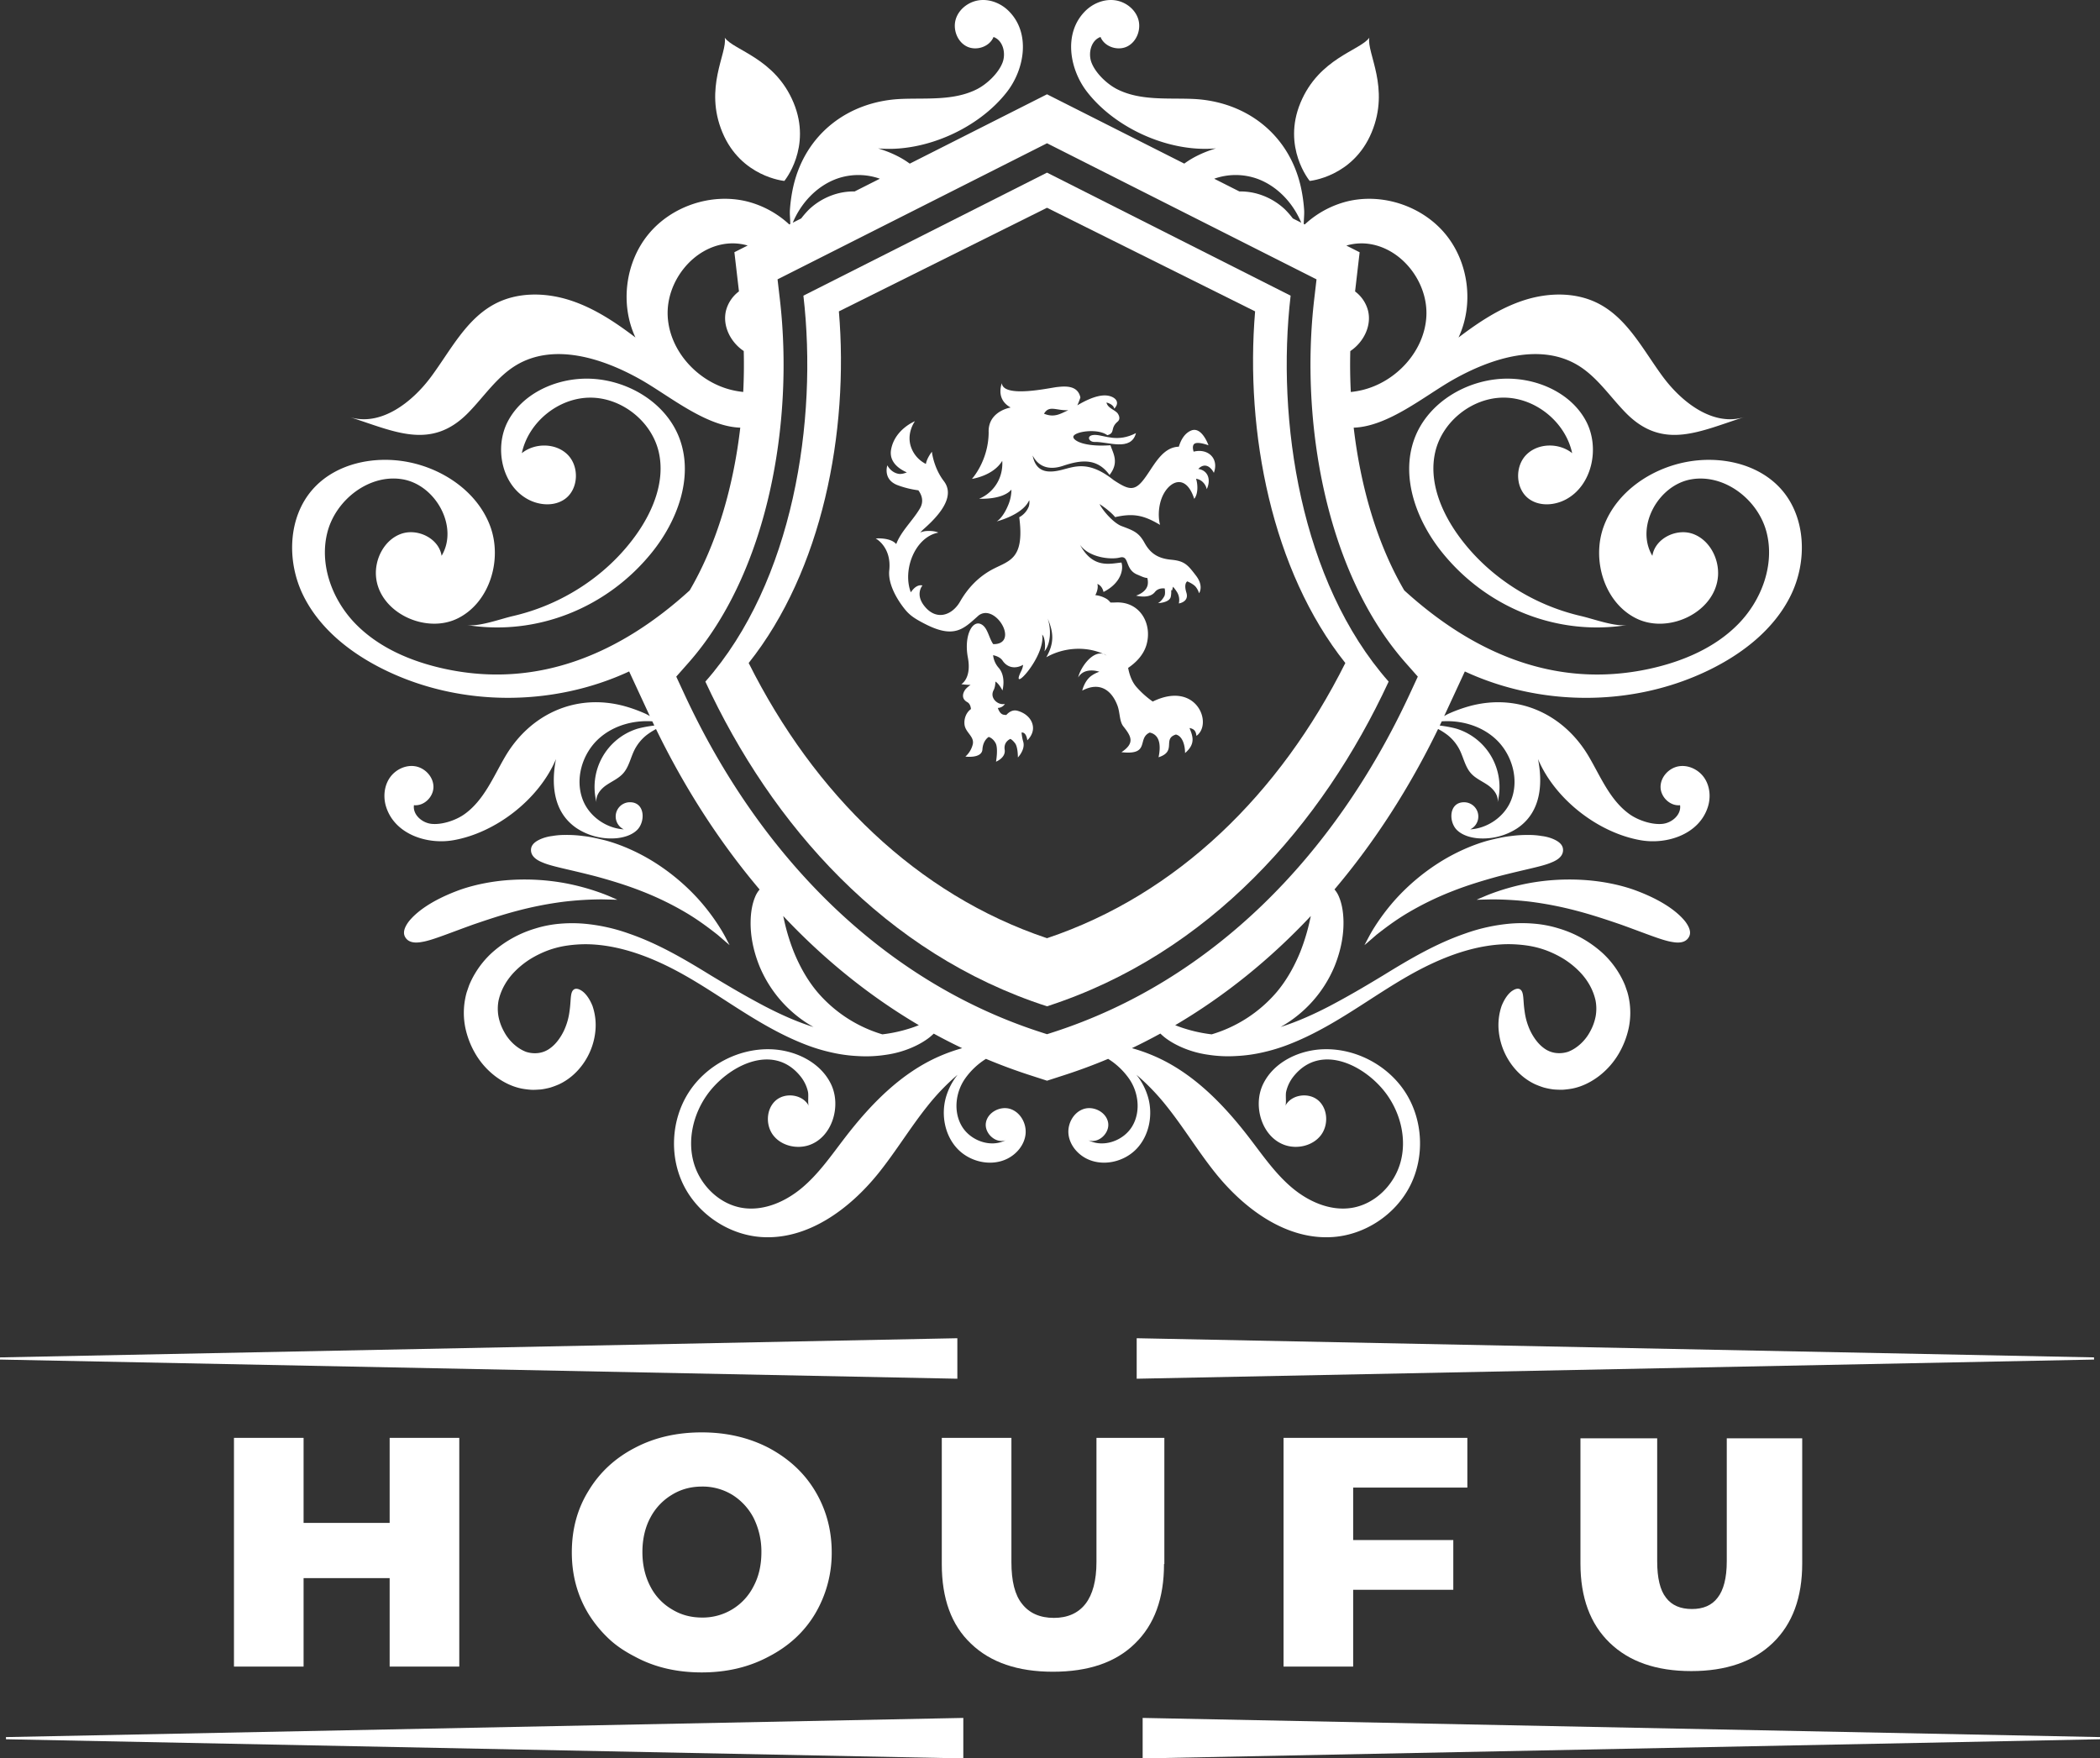 <svg xmlns="http://www.w3.org/2000/svg" viewBox="0 0 2733.06 2288.66"><rect x="0" y="0" width="2733.06" height="2288.66" fill="#333333" stroke="none"/><defs><style>.cls-1{fill:#fff;}</style></defs><g id="Layer_2" data-name="Layer 2"><g id="Layer_1-2" data-name="Layer 1"><path class="cls-1" d="M940.15,172.24c24.21,58.17,80.66,63.24,80.66,63.24s36.17-43.61,12-101.79-77.72-67.94-89.54-84.61C946.73,69.22,915.94,114.06,940.15,172.24Z"/><path class="cls-1" d="M1785.15,172.24c24.21-58.18-6.57-103-3.07-123.16-11.82,16.67-65.34,26.42-89.55,84.61s12,101.79,12,101.79S1761,230.41,1785.15,172.24Z"/><path class="cls-1" d="M667,1145.15c-23.77,1.24-47.51,5.76-67.64,12.73-40.21,14.51-58.88,30.9-67.33,41.47-8.29,11.12-6.78,17.35-4.13,21.26s8.26,7.72,20.68,5.47c12.67-1.85,31.92-9.94,66.69-22.53,17.5-6,37.29-12.68,57.84-18.06a466.59,466.59,0,0,1,61-11.92,439.36,439.36,0,0,1,49.2-3c12.56.28,20.19.51,20.19.51s-1.76-.79-4.93-2.18-7.88-3.48-13.87-5.72A298.83,298.83,0,0,0,735,1149.4,292,292,0,0,0,667,1145.15Z"/><path class="cls-1" d="M706.07,1122.51c12,5.27,33,8.7,69.71,18.19,18.25,5,38.79,11.11,59.06,19.09a396.57,396.57,0,0,1,57.39,27.78c17.28,10.18,31.4,21.08,41.55,29,9.81,8.48,15.77,13.58,15.77,13.58s-.92-1.73-2.59-4.93-4.05-7.87-7.44-13.6a273.08,273.08,0,0,0-31.88-42.72,277.12,277.12,0,0,0-54.07-45.42c-20.79-13.34-43.75-23.64-65.09-29.52-10.76-2.65-20.37-4.85-29.12-5.78a157.09,157.09,0,0,0-23.12-1.47,98,98,0,0,0-17.44,1.38,56.94,56.94,0,0,0-12.38,2.91c-13.44,5-15.51,11.1-15.35,15.85S694.07,1117.77,706.07,1122.51Z"/><path class="cls-1" d="M2019.23,1122.51c12-4.74,14.84-10.78,15-15.63s-1.91-10.85-15.34-15.85a57.38,57.38,0,0,0-12.38-2.91,98,98,0,0,0-17.45-1.38,157,157,0,0,0-23.11,1.47c-8.75.93-18.37,3.13-29.11,5.78-21.36,5.88-44.31,16.18-65.11,29.52a277,277,0,0,0-54.06,45.42,273.72,273.72,0,0,0-31.88,42.72c-3.38,5.73-5.73,10.49-7.45,13.6l-2.58,4.93s6-5.1,15.76-13.58c10.15-7.95,24.28-18.85,41.56-29a397,397,0,0,1,57.38-27.78c20.28-8,40.82-14.06,59.06-19.09C1986.21,1131.21,2007.25,1127.78,2019.23,1122.51Z"/><path class="cls-1" d="M1991.18,1173.57a466.41,466.41,0,0,1,61,11.92c20.55,5.38,40.34,12.06,57.84,18.06,34.78,12.59,54,20.68,66.68,22.53,12.43,2.25,17.94-1.42,20.69-5.47s4.15-10.14-4.13-21.26c-8.45-10.57-27.13-27-67.34-41.47-20.13-7-43.86-11.49-67.64-12.73a292.19,292.19,0,0,0-68,4.25,299.08,299.08,0,0,0-49.72,13.8c-6,2.24-10.64,4.37-13.87,5.72s-4.93,2.18-4.93,2.18,7.63-.23,20.18-.51A439,439,0,0,1,1991.18,1173.57Z"/><path class="cls-1" d="M1986.27,592.06c-15.3,15.69-13.83,45.1,4.14,57.65,13.48,9.41,32.28,8.18,46.88.66,34.85-18,45.26-67.62,26.88-102.28s-58.64-53.84-97.83-55.19c-53.09-1.85-108.27,29.37-126,79.45-17.48,49.47,3.35,105.3,36.17,146.22,58.17,72.53,150.24,109.65,241.55,94.87-16.11,2.64-43.92-7.84-60.23-11.6a277,277,0,0,1-61.45-22.08c-39-19.47-73.59-48.11-99-83.66-22.26-31.2-38.06-70.2-29.53-107.57,9.16-40.17,48.46-71.28,89.65-71s80,32,88.6,72.28C2029.12,576.08,2001.58,576.36,1986.27,592.06Z"/><path class="cls-1" d="M728.91,779.76a276.79,276.79,0,0,1-61.45,22.08c-16.31,3.76-44.12,14.24-60.22,11.6,91.3,14.78,183.38-22.34,241.54-94.87,32.83-40.92,53.66-96.75,36.18-146.22-17.73-50.08-72.91-81.3-126-79.45-39.2,1.35-79.46,20.55-97.84,55.19s-8,84.29,26.89,102.28c14.59,7.52,33.4,8.75,46.87-.66,18-12.55,19.44-42,4.14-57.65s-42.84-16-59.89-2.22c8.56-40.29,47.4-72,88.61-72.28s80.48,30.8,89.64,71c8.52,37.37-7.26,76.37-29.52,107.57C802.5,731.65,767.94,760.29,728.91,779.76Z"/><path class="cls-1" d="M501.81,872.48c98.34,47.62,218.08,47.28,317,1.43l26.09,56.33.84,1.79a59.91,59.91,0,0,0-6.28-3.35A191.7,191.7,0,0,0,813,919.13c-63.24-17.31-122.92,10.16-155.45,65.49-15.41,26.2-27.79,57.32-53.5,75.38-11.18,7.84-29.36,13.9-43,12.22-12.15-1.51-24.07-12.13-22.3-24.24,12.91,1.39,25.19-10.52,25.37-23.5s-10.63-24.8-23.4-27.08-26.3,4.33-33.57,15.07-8.56,25-4.74,37.32c11.14,36,53.26,49.69,87.3,43.84,55.7-9.58,112-53.61,133.88-105.68-6.21,31.57-3.87,66.85,23.9,87.83,1.06.81,2.15,1.58,3.27,2.33a81.65,81.65,0,0,0,52.08,12.83c9.23-1,19.22-3.89,26.08-10.44,11.21-10.65,10.83-36-8.64-36.35a18.55,18.55,0,0,0-8.4,35.3c-22.36-1.3-44.25-16.2-52.94-37.33-11.31-27.5-1.41-61.26,20.76-81.09,18.57-16.62,44.27-23.84,69.24-22.18q1.3,2.74,2.62,5.47c-8.68,1-19,3.1-23.54,4.66a79.44,79.44,0,0,0-51.63,95.46c-1.58-8.86,5-17.16,12.42-22.31s16-8.72,22.06-15.4c7.56-8.37,9.7-20.17,14.68-30.3a58.26,58.26,0,0,1,15.75-19.52,91,91,0,0,1,12.47-8c37.31,76.75,82.53,147,134.84,208.84a33.47,33.47,0,0,0-5.93,9.83c-3,7.2-5.65,17.77-5.79,32.74s2.32,34.39,11.64,57.45a162.07,162.07,0,0,0,47.76,63.76,160.24,160.24,0,0,0,22.45,15.2c-22.55-7.07-44.5-17.16-64-27.34-29.73-15.67-54.6-30.87-69-39.5-33.94-20.91-68.49-41.4-106.69-54.61a234.88,234.88,0,0,0-59.7-13.11,185.78,185.78,0,0,0-31.28.16,148.92,148.92,0,0,0-31.36,6.16A147.2,147.2,0,0,0,640,1240.27a119,119,0,0,0-21.69,26.66,111,111,0,0,0-7.9,15.81l-2.92,8.46a91.2,91.2,0,0,0-2.17,9.18,97.65,97.65,0,0,0,.27,37.18,113.28,113.28,0,0,0,13.19,34.08,101,101,0,0,0,24.66,28.24c10.12,7.9,22.33,14.43,36.13,17.08a114,114,0,0,0,12,1.46c4,.19,8.13-.2,12.22-.42a96.46,96.46,0,0,0,12.25-2.43,106.65,106.65,0,0,0,11.71-4.39c15.17-7.13,26.66-18.91,34.26-31.24a88.42,88.42,0,0,0,12.86-38.06,77.18,77.18,0,0,0-3.8-32.72c-4.18-10.34-9.52-16.76-14.22-19.77s-8.09-3.06-10.3-1.27c-4.74,3.84-3.15,13.75-5.38,28.34a85.08,85.08,0,0,1-7.3,25.13c-4.1,8.54-10.12,17-17.25,22.26a32.37,32.37,0,0,1-15.46,6.63,37,37,0,0,1-16.55-1.48c-10.9-4.11-22.09-13.77-28.74-26.5a66.16,66.16,0,0,1-7.19-19.9,57.68,57.68,0,0,1,.14-20.18c3.1-14.27,10.9-28,22.53-39.34a111.31,111.31,0,0,1,19.48-15.25,134.37,134.37,0,0,1,22.94-11.06,124.42,124.42,0,0,1,25-6.16,170.59,170.59,0,0,1,26.52-1.63c35.94.86,72,12.88,105.34,29.5,53.48,26.65,98.94,64.71,154.95,91.27,6.81,3.22,15.06,6.87,24.43,10.44a232,232,0,0,0,31.34,9.45,197.12,197.12,0,0,0,35.54,4.91,169.71,169.71,0,0,0,36.21-1.7c23.51-3.25,44.19-12.85,56.66-22.7,2-1.65,3.84-3.27,5.48-4.84q18.21,10,37,18.94a225.6,225.6,0,0,0-29.78,10.61c-50.18,21.92-89.65,62.75-123,106.16-17.25,22.46-33.48,46.13-55.07,64.46s-49.92,31-77.92,26.69c-30.37-4.7-55.62-29.85-63.77-59.47s-.38-62.41,17.38-87.51c26.41-37.33,86.21-69.48,122.23-23.67a49.23,49.23,0,0,1,9.18,19.22c1.19,5-.59,15.22,1.19,18.77-7.54-15-30.43-18.26-43.06-7.21s-13.45,32.33-3.12,45.55,29.53,17.89,45.55,12.89c30.7-9.64,43.45-50.87,29.42-79.82s-47.56-44.66-79.73-45.29c-42-.86-83.65,21.6-106,57.1S871,1505.54,889.89,1543s58.22,63.82,100.08,67c60.65,4.58,115.94-36.27,153.92-83.8,22.38-28,41-58.92,63.39-86.89a292.46,292.46,0,0,1,39-40.49,84.79,84.79,0,0,0-15.4,30.1c-6.18,22.78-1.14,48.91,15.05,66.11s43.63,23.61,64.83,13.2c12.41-6.09,22.34-18,23.93-31.78s-6.44-28.6-19.55-33-29.61,4.07-32,17.69,12.54,27.64,25.56,23c-19.55,10-45.73.53-56.93-18.36s-8.27-44.23,4.41-62.16a94.85,94.85,0,0,1,27-25.47q27.81,11.69,56.75,21.08l22.75,7.36,22.75-7.36q28.93-9.36,56.76-21.08a94.41,94.41,0,0,1,27,25.47c12.69,17.93,15.62,43.27,4.43,62.16s-37.39,28.38-57,18.36c13,4.64,27.91-9.38,25.55-23s-18.85-22.1-32-17.69-21.14,19.27-19.54,33,11.52,25.69,23.92,31.78c21.21,10.41,48.65,4,64.84-13.2s21.23-43.33,15-66.11a84.47,84.47,0,0,0-15.4-30.1,292.54,292.54,0,0,1,39,40.49c22.42,28,41,58.88,63.39,86.89,38,47.53,93.28,88.38,153.93,83.8,41.84-3.14,81.2-29.48,100.07-67s16.63-84.77-5.75-120.29-64.05-58-106-57.1c-32.16.63-65.68,16.35-79.72,45.29s-1.31,70.18,29.4,79.82c16,5,35.2.33,45.54-12.89s9.53-34.51-3.12-45.55-35.5-7.77-43,7.21c1.77-3.55,0-13.82,1.18-18.77a49.51,49.51,0,0,1,9.18-19.22c36-45.81,95.82-13.66,122.24,23.67,17.75,25.1,25.53,57.89,17.37,87.51s-33.4,54.77-63.76,59.47c-28,4.33-56.33-8.36-77.93-26.69s-37.8-42-55.06-64.46c-33.34-43.41-72.84-84.24-123-106.16a225.74,225.74,0,0,0-29.79-10.61q18.77-9,37-19c1.64,1.58,3.46,3.2,5.48,4.85,12.47,9.85,33.14,19.45,56.66,22.7a169.68,169.68,0,0,0,36.21,1.7,197.25,197.25,0,0,0,35.54-4.91,230.68,230.68,0,0,0,31.34-9.45c9.38-3.57,17.61-7.22,24.42-10.44,56-26.56,101.48-64.62,154.94-91.27,33.33-16.62,69.4-28.64,105.35-29.5a170.92,170.92,0,0,1,26.54,1.63,124.83,124.83,0,0,1,25,6.16,134.73,134.73,0,0,1,22.94,11.06,110.5,110.5,0,0,1,19.47,15.25c11.65,11.33,19.44,25.07,22.53,39.34a57,57,0,0,1,.14,20.18,66.13,66.13,0,0,1-7.18,19.9c-6.65,12.73-17.85,22.39-28.73,26.5a37.05,37.05,0,0,1-16.55,1.48,32.44,32.44,0,0,1-15.48-6.63c-7.12-5.27-13.15-13.72-17.25-22.26a84.41,84.41,0,0,1-7.28-25.13c-2.25-14.59-.65-24.5-5.39-28.34-2.21-1.79-5.54-1.74-10.3,1.27s-10,9.43-14.22,19.77a77.17,77.17,0,0,0-3.81,32.72,88.69,88.69,0,0,0,12.86,38.06c7.6,12.33,19.1,24.11,34.27,31.24a107.26,107.26,0,0,0,11.7,4.39,96.61,96.61,0,0,0,12.26,2.43,121.91,121.91,0,0,0,12.21.42,113.71,113.71,0,0,0,12-1.46c13.81-2.65,26-9.18,36.14-17.08a101.18,101.18,0,0,0,24.66-28.24,112.74,112.74,0,0,0,13.18-34.08,97.45,97.45,0,0,0,.29-37.18,94,94,0,0,0-2.18-9.18l-2.92-8.46a112.11,112.11,0,0,0-7.9-15.81,119,119,0,0,0-21.69-26.66,147.09,147.09,0,0,0-56.73-31.78,148.67,148.67,0,0,0-31.36-6.16,185.77,185.77,0,0,0-31.28-.16,235.06,235.06,0,0,0-59.7,13.11c-38.19,13.21-72.74,33.7-106.68,54.61-14.36,8.63-39.24,23.83-69,39.5-19.55,10.18-41.5,20.27-64,27.34a161.83,161.83,0,0,0,70.2-79c9.31-23.06,11.77-42.55,11.64-57.45s-2.76-25.54-5.78-32.74a34.11,34.11,0,0,0-5.94-9.84c52.3-61.8,97.52-132.08,134.83-208.83a91,91,0,0,1,12.47,8,58,58,0,0,1,15.75,19.52c5,10.13,7.12,21.93,14.68,30.3,6,6.68,14.69,10.24,22.06,15.4s14,13.45,12.43,22.31A79.46,79.46,0,0,0,1897.3,949c-4.55-1.56-14.87-3.69-23.55-4.66q1.32-2.73,2.62-5.47c25-1.66,50.67,5.56,69.24,22.18,22.18,19.83,32.08,53.59,20.77,81.09-8.69,21.13-30.59,36-53,37.33a18.55,18.55,0,0,0-8.39-35.3c-19.48.37-19.85,25.7-8.65,36.35,6.87,6.55,16.86,9.49,26.09,10.44a81.69,81.69,0,0,0,52.08-12.83c1.11-.75,2.2-1.52,3.27-2.33,27.76-21,30.11-56.26,23.89-87.83,21.88,52.07,78.19,96.1,133.89,105.68,34,5.85,76.16-7.79,87.29-43.84,3.83-12.37,2.54-26.58-4.73-37.32s-20.81-17.34-33.58-15.07-23.56,14.11-23.39,27.08,12.46,24.89,25.36,23.5c1.78,12.11-10.15,22.73-22.3,24.24-13.62,1.68-31.8-4.38-43-12.22-25.71-18.06-38.08-49.18-53.49-75.38-32.54-55.33-92.22-82.8-155.45-65.49a191.35,191.35,0,0,0-26.49,9.55,59.91,59.91,0,0,0-6.28,3.35l.84-1.79,26.09-56.33c98.91,45.85,218.65,46.19,317-1.43,44.28-21.41,85.43-53.34,107.14-97.48s20.14-101.76-12.6-138.46c-30-33.6-80-43.78-124.14-35.11-46,9-89.69,38.9-106.31,82.76s.27,100.44,42.48,120.91,102.43-8.52,105.9-55.29c1.66-22.8-11.1-47.18-32.6-54.94s-49.37,5.94-52.8,28.55c-22.45-37.5,7.39-92,50.44-99.53s86.82,26,98,68.24-6,88.67-36.55,119.92-72.68,49-115.39,58.35c-123.31,26.93-230.78-21.26-319.41-102-35.82-61.21-57-136.22-65.81-211.8,44.94-1.49,92.35-41.47,129.4-62.44,49.69-28.11,113.13-48.25,162.13-18.92,25.18,15.1,41.77,40.75,62.29,61.76,48.91,50.16,97.18,23.82,154.84,5.76-40.42,12.72-81.38-18.67-106.53-52.76s-45.43-74.87-82.93-94.57c-29.34-15.43-65.12-14.95-96.7-4.94s-59.69,28.7-86.06,48.75c20.11-43,13.4-97.22-16.58-134S1800,251,1753.85,262a126.37,126.37,0,0,0-55.77,30.14l-1.32-.67c.09-6.28.9-13.05.5-18.42a204.39,204.39,0,0,0-4.32-29.93c-15.52-68.71-71.7-111.44-140.6-114.36-32.63-1.38-68.38,2.6-98.48-12.67-13.1-6.64-28-20.82-33.3-34.58-4.71-12.28-.65-29,11.73-33.38,5.19,12.93,22.69,18.57,35.08,12.18s18.17-22.6,13.86-35.85S1463.86,1.69,1450,.22s-28,4.48-37.78,14.36c-28.56,28.76-20.23,75.6,2.5,104.91,37.2,48,107.41,79.15,167.82,73.61-14.65,4.45-29.14,10.88-41.25,19.85l-178.64-90.22L1184,213c-12.11-9-26.59-15.41-41.24-19.86,60.42,5.54,130.62-25.63,167.82-73.61,22.73-29.31,31.06-76.15,2.5-104.91C1303.29,4.7,1289.16-1.25,1275.3.22s-26.94,11-31.24,24.24,1.48,29.47,13.87,35.85,29.89.75,35.09-12.18c12.38,4.42,16.43,21.1,11.72,33.38-5.28,13.76-20.2,27.94-33.3,34.58-30.1,15.27-65.85,11.29-98.48,12.67-68.9,2.92-125.08,45.65-140.6,114.36a204.37,204.37,0,0,0-4.31,29.93c-.41,5.37.41,12.14.49,18.42l-1.32.67A126.37,126.37,0,0,0,971.45,262c-46.16-11-97.91,6.47-127.87,43.26s-36.7,91-16.58,134c-26.37-20.05-54.46-38.76-86.06-48.75s-67.37-10.49-96.7,4.94c-37.51,19.7-57.77,60.47-82.94,94.57s-66.11,65.48-106.53,52.76c57.66,18.06,105.93,44.4,154.84-5.76,20.52-21,37.11-46.66,62.29-61.76,49-29.33,112.44-9.19,162.13,18.92,37.06,21,84.46,60.95,129.4,62.44-8.77,75.59-30,150.6-65.82,211.8C809,849.15,701.52,897.32,578.22,870.4c-42.71-9.34-84.83-27.08-115.4-58.35s-47.75-77.68-36.55-119.92,55-75.79,98-68.24,72.89,62,50.44,99.53c-3.42-22.61-31.27-36.3-52.79-28.55s-34.27,32.14-32.6,54.94c3.46,46.77,63.71,75.76,105.89,55.29S654.36,728,637.73,684.19s-60.29-73.73-106.31-82.76c-44.15-8.67-94.2,1.51-124.15,35.11-32.73,36.7-34.33,94.33-12.6,138.46S457.53,851.07,501.81,872.48Zm681.68,466.24a189.83,189.83,0,0,1-35.14,7.53,178.1,178.1,0,0,1-83.94-54.31c-14-16.39-24-35.18-31.11-52.54a265.52,265.52,0,0,1-13.07-43.13c-.31-1.4-.62-2.75-.91-4.06,52.71,56.08,111.79,104,176.52,142.11C1192.1,1335.8,1188,1337.33,1183.49,1338.72Zm521.58-142.45a267.16,267.16,0,0,1-13,43.13c-7.14,17.36-17.12,36.15-31.12,52.54a178.05,178.05,0,0,1-84,54.31,189.53,189.53,0,0,1-35.13-7.53c-4.52-1.4-8.62-2.92-12.35-4.4,64.72-38.08,123.81-86,176.52-142.12C1705.69,1193.51,1705.39,1194.87,1705.07,1196.27ZM1777.83,317c45.19,4,81,49.53,78.51,94.85s-39.3,85.17-83.4,95.8a115.13,115.13,0,0,1-14.92,2.55c-.9-17.93-1.11-35.74-.67-53.24,17.13-11.41,28-32.66,23.09-52.63a45.45,45.45,0,0,0-16.86-25l5.93-51-17.27-8.72A70.5,70.5,0,0,1,1777.83,317ZM1636.4,232.71c26.06,9.55,46.39,31.45,57.16,57.15l-11-5.56a116.2,116.2,0,0,0-10.34-11.85,86.56,86.56,0,0,0-41.73-21.69,83.58,83.58,0,0,0-17.5-1.59l-32.77-16.55A83.7,83.7,0,0,1,1636.4,232.71Zm77,130.88-3,25.77c-18.56,159.45,15,355.5,118.82,473.18l16,18.11-10.5,22.66c-98,211.47-258.32,373.58-463.52,440l-8.53,2.75-8.53-2.75c-205.2-66.41-365.57-228.52-463.52-440l-10.5-22.66,16-18.11c103.82-117.68,137.38-313.73,118.82-473.18l-3-25.77,350.73-177.13ZM1088.9,232.71a83.7,83.7,0,0,1,56.19-.1l-32.81,16.57a83.44,83.44,0,0,0-17.48,1.58,86.52,86.52,0,0,0-41.72,21.69,116.2,116.2,0,0,0-10.34,11.85l-11,5.55C1042.51,264.16,1062.85,242.26,1088.9,232.71ZM952.36,507.6C908.26,497,871.44,457.1,869,411.8S902.29,321,947.48,317a70.47,70.47,0,0,1,25.58,2.54l-17.28,8.72,5.94,51a45.5,45.5,0,0,0-16.86,25c-4.86,20,6,41.21,23.09,52.62.44,17.51.23,35.32-.67,53.26A115.16,115.16,0,0,1,952.36,507.6Z"/><path class="cls-1" d="M918,887.15c86.24,186.18,233.68,354.34,444.63,422.6,210.95-68.26,358.39-236.42,444.63-422.6-114.54-129.81-146.45-340.09-127.57-502.33L1362.65,224.69,1045.59,384.82C1064.47,547.06,1032.56,757.34,918,887.15Zm444.63-616.74,270.84,134.85c-13.24,157.35,21.85,337.57,117.42,457.67-85.28,170.31-218.67,301.34-388.26,358.18-169.59-56.84-303-187.87-388.26-358.18,95.58-120.1,130.66-300.32,117.41-457.67Z"/><path class="cls-1" d="M1426,566.1c-13.19-.59-9.69,9.42-1.19,9.14,17-.55,47.33,12.72,53.61-11.56C1454.41,576.19,1437.93,566.63,1426,566.1Z"/><path class="cls-1" d="M1157.33,742.32c-1.74,16.25,8.28,34.55,17.09,46.48,7.71,10.45,12.84,14.89,30.44,23.8,37.72,19.08,49.63,5.52,68.82-11.59,20.21-15.16,48.62,29.09,26.26,36.42a19.91,19.91,0,0,1-7.37.88c-6-8.72-7.18-22.22-16.22-26.11-11.58-5-21.87,16.24-16.72,43.57s-8.53,34.73-8.53,34.73a104.05,104.05,0,0,0,12.1.93,33.78,33.78,0,0,0-6.47,5.5c-3.54,4.5-6.27,12.22,2.09,16.88,3.25,1.81,4.5,5.38,4.83,9.08-6.13,4.42-9.23,12.3-8.37,20.18,1.13,10.29,13,15.44,10.77,25.56a31,31,0,0,1-9.64,16.09s21.38,2.89,22.18-9.33,8.21-16.24,8.21-16.24,5.46,1.45,9,8.2.48,24,.48,24,12.86-5,11.26-15.6,7.39-14,7.39-14,2.25.64,6.11,5.62,3.7,18.49,3.7,18.49,10-10.29,6.91-20.58a62.38,62.38,0,0,1-2.12-12,6.94,6.94,0,0,0,.83.11c5.79.32,6.6,10.13,6.6,10.13s8.36-7.24,7.39-17.52-9.48-18-20.26-20.91c-6.45-1.73-11.47,2.14-14.44,5.51a30.52,30.52,0,0,1-3.4-.36c-4.16-.69-6.46-5.34-7.61-8.82a11.39,11.39,0,0,0,9.21-5.17,13.64,13.64,0,0,1-9.32-1.61c-4.82-2.73-9.33-9-5.31-16.56,1.51-2.84,2.14-7,2.33-11,5.24,3.39,9.09,11.63,9.09,11.63s5.14-17.84-4.82-29.42a29.55,29.55,0,0,1-7.34-16.55c4.55,1,9.59,3,12.36,7.14,5.42,8.15,15.35,11.73,26.71,5.41a25.45,25.45,0,0,1-2.35,7.85c-16.51,33,31.63-17.63,27.18-47.18,3.92,3.91,4.43,16.76,2.89,21.86,8.85-10.85,8.61-30,4.25-42.77,7.84,18.27,8.65,32.1-1.79,50.39,22.25-12.69,50.9-14.78,74.14-4.39a14.57,14.57,0,0,1,4.5,2.21c-1.47-.79-3-1.52-4.5-2.21-14.36-4.08-29.81,17.91-32.66,30.75,5.65-10,17.83-10.61,27.55-7.48a38.79,38.79,0,0,0-11,5.72c-8.69,6.75-11.26,18.81-11.26,18.81,23.15-12.26,38.43,0,45.75,19.28,3.52,9.26,2.49,20.67,7.76,27.3,10.23,12.89,15.38,21.7-2.51,33.58,38.1,4.26,19.92-18,36.81-25.56,15,3.26,14,20.5,11.5,32.15,24.34-7.78,4.52-24,22.59-29.58,9.43,2.22,12,16,11.88,24.11,14.15-12.05,10-22.08,5.82-32.59,6,1.13,8.37,4,9,10.25,21.91-15.65.15-72.46-56.85-44.7A118.82,118.82,0,0,1,1478.93,894c-5.74-6.54-9-15.64-10.72-24.71,9.3-6.28,19.89-16.16,23.9-30.12,7.77-27-8.11-56.41-39.86-55.06-2.56.11-4.9.13-7.07.06a20.5,20.5,0,0,0-4.41-4.34,35.91,35.91,0,0,0-15.27-5.23s4.58-7.9,2.7-14.62a13.09,13.09,0,0,1,2.42,1.36c4.63,3.31,5.53,9.14,5.53,9.14,23.21-11.71,26.24-30,23.33-38.31-15.44,1.56-37.21,8-53.87-23.09,11.53,16.57,39.86,19.7,51.85,16.57,12.93-3.38,5.87,15.57,23,22.36,3.12,1.24,9.27,4.38,12.69,4.21a20.49,20.49,0,0,1,.64,8.11c-1.4,10.86-15.27,14.88-15.27,14.88s17.09,4.82,24.52-4.63c3.42-4.34,8.4-5.11,12.79-4.69.62,4.16.66,7.93-.53,10.12-3.82,7-8.24,9-8.24,9s15.07-.4,16.68-8.44a34.4,34.4,0,0,0,.53-8.52c.68.28,1.08.48,1.08.48l1.27-4.87a49.41,49.41,0,0,1,5.76,7.89,19.76,19.76,0,0,1,1.81,13.86s13.67-1.81,9.85-14.07,1.2-14.66,1.2-14.66,7.64,3.21,10.85,7a24.27,24.27,0,0,1,4.43,8.44s6.63-9.05-4-22.91-14.68-19.09-32.16-20.7-27.33-8.44-34.76-21.91-13.87-15.88-29.95-21.9c-9.92-3.72-23.85-19.11-28.62-28.63,6.28,4,15.41,10.94,20.27,17,23.91-5.45,37.57-2.37,58.44,10.09-3.35-13-1.47-30,5.48-41.72,10.16-17.14,29.18-22.7,39,7.81,5.17-6.14,4.87-18.6,2.38-26.1,6.11.61,12.31,6,13.92,13.5,5.42-11.11,2.62-24.17-11-26.31,7.33-7.68,15.18-4.56,20.25,5.06,6.94-18.71-7.7-32.24-26.31-27.55,0,0-3.21-9,2.23-10.87s17.1,2.59,17.1,2.59-8.62-25-22.63-19.18c-9.56,4-14,14.37-15.93,21-23.46.67-34,28.67-47.36,44.72-11.39,13.72-19.4,10.64-37.55-1.26-32.21-25.58-49.85-17.78-67.57-13.29-18.19,4.62-33.54,3.24-37.82-18.71,8.29,16,23,19,39.47,13.47,23.46-7.87,44.37-10.43,60.62,11.86,12.9-16.51,4.55-28.22,1.2-38.67-34.29,2.36-48.1-6-48.34-10.74-.34-6.8,31.27-12,44.25-2.33,10.78-3,3.26-9,13.34-17.6,5.43-4.62-.4-11.45-.4-11.45-4.71-4.72-12.38-6.45-14.07-13.47,3.92.77,9.49,3.73,10.15,8,7.68-8.1,2-14.55-6.72-16.63-7.68-1.84-20.08-.26-40.91,12l-.44.3a96.8,96.8,0,0,0,4-10.25c-3.37-16.14-19.89-14.7-30.15-13.61-4.79.5-22.17,4.17-38.68,5.28s-32.42-.34-33.46-10.26c-4.31,13.29-.92,24.76,11.53,31.65-9.88,1.87-29.67,9.91-28.62,32.64-.36,37-21.77,60.26-21.77,60.26s27.65-3.79,39.45-23.5a51,51,0,0,1-4.23,24.16c-8.84,19.49-25.92,25.12-25.92,25.12s30.18,1.91,42.1-11.81a52.75,52.75,0,0,1-3.52,18.44c-7.43,18.89-15.67,22.91-15.67,22.91s31.75-7.84,41.4-25.73c.34-.62.67-1.24,1-1.83a18.6,18.6,0,0,1-.58,8.07,27.1,27.1,0,0,1-12.46,14.07c7.51,57.41-14.92,56.35-37.58,69.36-15.18,8.72-28.78,21.83-39.42,40.42-10.16,17.78-31.13,25.9-47,5.11-11.59-15.23-1.94-26.07-1.94-26.07-6.58-1.53-11.85,4-15.16,8.89-11.18-29.25,5.56-72,35.83-77.7,0,0-5.14-2.87-16.29-2a25.23,25.23,0,0,0-7.28,1.87,63.09,63.09,0,0,1,5.13-5.08c25.11-22.18,39.09-44.17,25.59-61.82s-15.56-38.23-15.56-38.23-6.51,8.18-7.8,15.89a38.71,38.71,0,0,1-18.73-20.33c-7.7-19.09,4.49-35.29,4.49-35.29s-26.07,10.46-31,36.57c-3.1,16.32,10.1,25.49,20.43,30.06-3.8,1.52-7.67,2.43-10.89,1.84-10.18-1.88-14.47-11.06-14.47-11.06s-6.27,18.09,12.94,25.7a122.22,122.22,0,0,0,27.41,6.83c4.26,5.8,7.57,14.25,2,23.66-9.3,15.85-24.52,29.52-30.8,46.32-7.7-9-26.71-7.3-26.71-7.3S1160.6,711.83,1157.33,742.32Zm233.05-208.38c-9,3.66-17.43,10.41-31.63,4.51C1365.54,527,1374,534.48,1390.38,533.94Z"/><polygon class="cls-1" points="2725.3 1766.71 1479.35 1741.76 1479.35 1794.47 2725.3 1769.53 2725.3 1766.71"/><polygon class="cls-1" points="1245.95 1741.76 0 1766.71 0 1769.53 1245.95 1794.47 1245.95 1741.76"/><polygon class="cls-1" points="1487.11 2235.95 1487.11 2288.66 2733.06 2263.72 2733.06 2260.9 1487.11 2235.95"/><polygon class="cls-1" points="7.76 2263.72 1253.71 2288.66 1253.71 2235.95 7.76 2260.9 7.76 2263.72"/><path class="cls-1" d="M2201.19,2175c45.28,0,80.83-12.27,106.22-36.82s38.09-58.82,38.09-103.25V1872h-98.18v160c0,22-4.23,37.67-11.85,47.4-7.62,10.16-19,14.81-33.43,14.81-14.81,0-26.24-4.65-33.86-14.81-7.61-9.73-11.42-25.39-11.42-47.4V1872h-99.87v162.93c0,44.43,12.69,78.71,38.08,103.25h0C2120.36,2162.71,2155.49,2175,2201.19,2175Z"/><path class="cls-1" d="M1000.32,1884.39q-38.84-20.09-87-20.08-48.87,0-87,20.08c-25.88,13.39-46,32.14-60.25,55.79-14.73,23.65-21.87,50.43-21.87,80.34,0,29.45,7.14,56.23,21.87,80.33a160.47,160.47,0,0,0,25.89,31.69c9.81,9.38,21.42,17,34.36,23.66,25.44,13.83,54.45,20.53,87,20.53,32.14,0,61.15-6.7,87-20.53,25.88-13.39,46-31.69,60.25-55.35a155,155,0,0,0,21.87-80.33c0-29.91-7.59-56.69-21.87-80.34S1026.2,1898.23,1000.32,1884.39ZM980.68,2064.7a73.94,73.94,0,0,1-66.95,40.62c-14.73,0-27.67-3.57-39.28-10.71a72.7,72.7,0,0,1-28.11-29.91c-6.7-12.94-10.27-27.67-10.27-44.63s3.57-32.13,10.27-44.63a75.52,75.52,0,0,1,28.11-29.9c11.61-7.15,24.55-10.72,39.28-10.72A74.12,74.12,0,0,1,953,1945.54a77.79,77.79,0,0,1,27.67,29.9,98.13,98.13,0,0,1,10.26,44.63C990.94,2037.48,987.37,2052.21,980.68,2064.7Z"/><polygon class="cls-1" points="395.1 1871.45 304.5 1871.45 304.5 2169.14 395.1 2169.14 395.1 2053.99 507.12 2053.99 507.12 2169.14 597.73 2169.14 597.73 1871.45 507.12 1871.45 507.12 1982.13 395.1 1982.13 395.1 1871.45"/><path class="cls-1" d="M1371.65,2105.76c-18.3,0-32.14-6.24-41.51-18.29-9.37-11.61-13.83-29.46-13.83-54.46V1871.45H1225.7v164.24c0,45.08,12.5,79.45,37.94,103.55,25.44,24.55,61.15,36.6,106.67,36.6,46,0,81.68-12.05,106.67-36.6,25.44-24.55,37.94-58.92,37.94-103.55h.44V1871.45H1427V2033c0,24.11-4.91,42.4-14.28,54.46S1389.5,2105.76,1371.65,2105.76Z"/><polygon class="cls-1" points="1761.08 2069.17 1891.4 2069.17 1891.4 2004.45 1761.08 2004.45 1761.08 1936.16 1909.7 1936.16 1909.7 1871.45 1670.48 1871.45 1670.48 2169.14 1761.08 2169.14 1761.08 2069.17"/></g></g></svg>